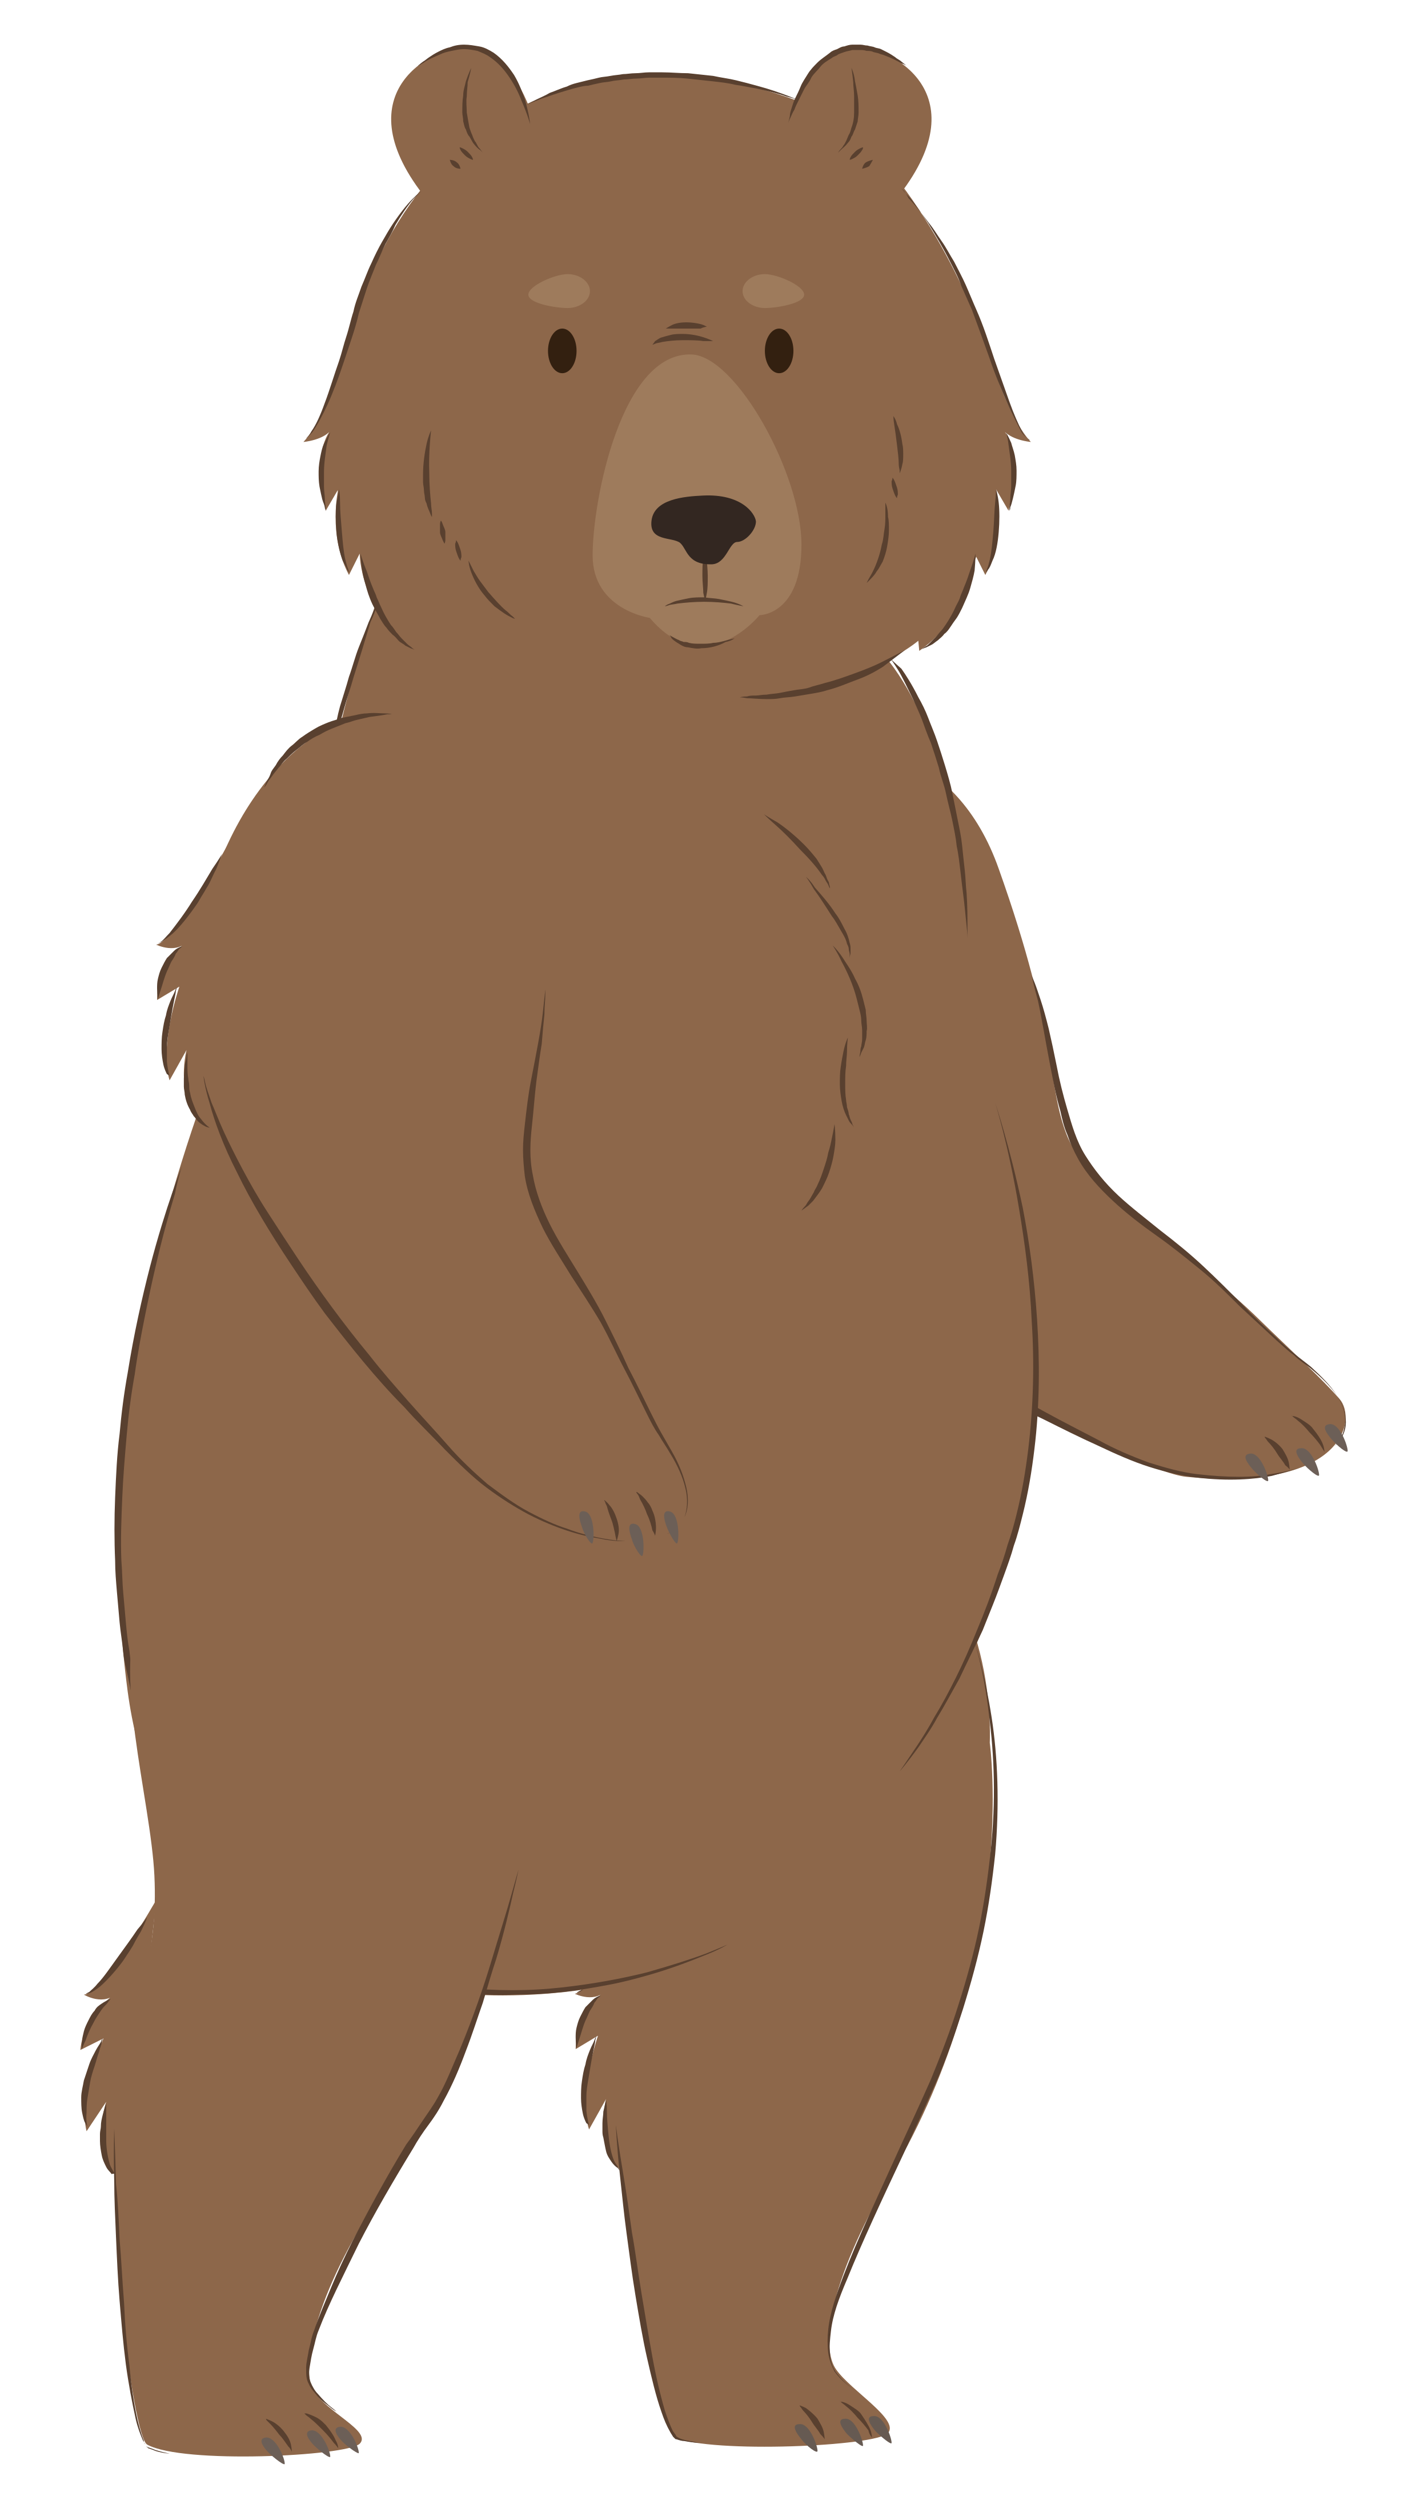 <svg xmlns="http://www.w3.org/2000/svg" xmlns:xlink="http://www.w3.org/1999/xlink" width="160" height="280" version="1.1" viewBox="0 0 160 280" xml:space="preserve"><g><title>bear-b</title><desc>Created with Sketch.</desc><g id="bear-b" fill="none" fill-rule="evenodd" stroke="none" stroke-width="1"><g id="Bear-Standing" fill-rule="nonzero" transform="translate(80, 140.5) scale(-1, 1) translate(-80, -140.5) translate(9, 5)"><g id="Group" transform="translate(0, 78)"><g id="Shape" fill="#8D674A"><path d="M39.1,14.3 C32.4,33.1 33.7,38.7 31.4,44.3 C29.1,49.9 16.4,58.4 10,64.7 C6,68.6 2.9,71.4 0.9,73.7 C-1.1,76 0.5,84.1 18.1,82.4 C23.7,81.9 62,63.5 71.6,44.3 C85,1.8 48.4,-12.1 39.1,14.3 Z"/><path d="M74.2,22.8 C74.2,22.8 76,35.8 78,36.9 C78,36.9 75.3,37.2 74.7,35.1 C74.7,35.1 77.2,38.8 75.8,42.8 L74,40.5 C74,40.5 73.9,47.5 71.4,50.7 L70.8,46.8 C70.8,46.8 70.1,53.5 64.9,54.2"/></g><path id="Shape" fill="#59402F" d="M77.9,36.7 C77.9,36.7 77.7,36.6 77.5,36.3 C77.3,36 77,35.6 76.7,35.1 C76.1,34 75.6,32.5 75.3,30.9 C75.2,30.5 75.1,30.1 75.1,29.7 C75,29.3 75,28.9 74.9,28.6 C74.8,27.9 74.7,27.2 74.7,26.6 C74.7,26 74.7,25.5 74.7,25.2 C74.7,24.9 74.7,24.7 74.7,24.7 C74.7,24.7 74.9,25.5 75.1,26.6 C75.3,27.8 75.6,29.3 76,30.8 C76.3,32.3 76.8,33.8 77.1,35 C77.3,35.5 77.5,36 77.7,36.3 C77.8,36.6 77.9,36.7 77.9,36.7 Z"/><path id="Shape" fill="#59402F" d="M75.7,42.5 C75.7,42.5 75.7,42.1 75.8,41.5 C75.8,40.9 75.9,40.1 75.8,39.3 C75.8,38.9 75.7,38.5 75.7,38.1 C75.6,37.7 75.6,37.4 75.5,37.1 C75.4,36.8 75.4,36.6 75.3,36.4 C75.2,36.2 75.2,36.1 75.2,36.1 C75.2,36.1 75.3,36.2 75.4,36.3 C75.5,36.4 75.7,36.6 75.9,36.9 C76.1,37.2 76.2,37.5 76.3,37.9 C76.4,38.3 76.5,38.7 76.5,39.2 C76.5,39.6 76.5,40.1 76.4,40.5 C76.3,40.9 76.2,41.3 76.1,41.6 C75.9,42.2 75.7,42.5 75.7,42.5 Z"/><path id="Shape" fill="#59402F" d="M71.5,50.1 C71.5,50.1 71.9,49.6 72.3,48.7 C72.5,48.3 72.7,47.8 72.8,47.2 C73,46.6 73.1,46 73.2,45.4 C73.3,44.8 73.4,44.2 73.5,43.6 C73.6,43 73.7,42.5 73.7,42 C73.8,41.5 73.8,41.1 73.9,40.8 C73.9,40.5 74,40.4 74,40.4 C74,40.4 74,40.6 74.1,40.8 C74.1,41.1 74.2,41.5 74.2,42 C74.2,42.5 74.2,43.1 74.2,43.7 C74.2,44.3 74.1,45 73.9,45.6 C73.8,46.2 73.6,46.9 73.4,47.4 C73.2,48 72.9,48.5 72.6,48.9 C72.3,49.3 72,49.6 71.8,49.8 C71.6,50.1 71.5,50.1 71.5,50.1 Z"/><path id="Shape" fill="#59402F" d="M65.2,54 C65.2,54 65.8,53.9 66.5,53.4 C66.9,53.2 67.2,52.8 67.6,52.4 C68,52 68.3,51.5 68.6,51.1 C68.8,50.9 68.9,50.6 69,50.4 C69.1,50.2 69.3,49.9 69.4,49.7 C69.7,49.2 69.8,48.7 70,48.3 C70.2,47.9 70.3,47.6 70.4,47.3 C70.5,47.1 70.6,46.9 70.6,46.9 C70.6,46.9 70.6,47 70.5,47.3 C70.5,47.6 70.4,47.9 70.3,48.4 C70.2,48.8 70.1,49.3 69.8,49.9 C69.7,50.2 69.6,50.4 69.5,50.7 C69.4,51 69.2,51.2 69.1,51.5 C68.8,52 68.4,52.5 68,52.9 C67.8,53.1 67.6,53.3 67.4,53.4 C67.2,53.5 67,53.7 66.7,53.8 C66.3,54 65.9,54.1 65.6,54.1 C65.4,54 65.2,54 65.2,54 Z"/><path id="Shape" fill="#59402F" d="M6.5,81.6 C6.5,81.6 6.5,81.3 6.6,80.8 C6.7,80.3 7,79.8 7.3,79.3 C7.7,78.8 8.2,78.4 8.6,78.2 C9,78 9.3,77.9 9.3,77.9 C9.3,77.9 9.3,78 9.2,78.1 C9.1,78.2 9,78.4 8.9,78.5 C8.6,78.8 8.2,79.3 7.9,79.8 C7.6,80.3 7.2,80.7 7,81.1 C6.6,81.4 6.5,81.6 6.5,81.6 Z"/><path id="Shape" fill="#59402F" d="M2.6,79.6 C2.6,79.6 2.6,79.2 2.8,78.7 C3,78.2 3.4,77.6 3.9,77 C4.1,76.7 4.4,76.5 4.7,76.3 C5,76.1 5.3,75.9 5.5,75.8 C5.7,75.7 6,75.6 6.1,75.6 C6.3,75.6 6.3,75.5 6.3,75.5 C6.3,75.5 6.2,75.6 6.1,75.7 C6,75.8 5.8,75.9 5.6,76.1 C5.2,76.4 4.7,76.9 4.3,77.4 C3.8,77.9 3.4,78.4 3.1,78.8 C2.8,79.3 2.6,79.6 2.6,79.6 Z"/><g id="Shape" fill="#59402F"><path d="M5.5,55.4 C5.5,55.4 6.6,55.8 8.6,56.1 C9.6,56.3 10.8,56.4 12.2,56.4 C13.6,56.4 15.2,56.3 16.9,56.1 C18.6,55.9 20.4,55.4 22.3,54.8 C24.2,54.1 26.1,53.3 27.9,52.3 C29.8,51.3 31.8,50.3 33.8,49.2 C35.8,48.1 37.8,47 39.8,45.9 C43.7,43.6 47.6,41 51.1,38.6 C52.8,37.3 54.5,36.1 56,34.9 C57.6,33.7 59,32.5 60.3,31.4 C61.6,30.3 62.7,29.2 63.7,28.2 C64.7,27.2 65.5,26.3 66.1,25.5 C66.7,24.7 67.2,24.1 67.5,23.7 C67.8,23.3 67.9,23 67.9,23 C67.9,23 67.4,24.1 66.2,25.7 C65,27.3 63.1,29.5 60.6,31.9 C58.1,34.3 54.9,36.8 51.5,39.4 C49.8,40.7 47.9,42 46,43.2 C44.1,44.4 42.1,45.6 40.1,46.8 C38.1,47.9 36.1,49 34,50 C32,51 30,52 28,52.9 C26.1,53.8 24.1,54.7 22.2,55.3 C20.3,55.9 18.5,56.3 16.8,56.5 C13.4,56.9 10.5,56.7 8.5,56.3 C6.6,55.8 5.5,55.4 5.5,55.4 Z" transform="translate(0, 26)"/><path d="M1.5,53 C1.5,53 1.3,52.8 1,52.4 C0.7,52 0.4,51.4 0.3,50.4 C0.2,49.5 0.5,48.4 1.2,47.3 C1.9,46.2 2.9,45.2 4.1,44.1 C4.7,43.6 5.4,43.1 6,42.6 C6.6,42.1 7.3,41.5 7.9,40.9 C9.2,39.7 10.6,38.4 11.9,37 C13.3,35.6 14.7,34.2 16.2,32.8 C17.7,31.4 19.3,30.1 21,28.8 C22.6,27.5 24.3,26.2 25.7,24.9 C27.2,23.5 28.4,22 29.4,20.4 C30.4,18.8 30.9,17 31.4,15.3 C31.9,13.6 32.3,12 32.6,10.4 C32.9,8.9 33.2,7.5 33.5,6.2 C33.8,5 34.1,3.9 34.4,3 C34.7,2.1 34.9,1.5 35.1,1 C35.3,0.5 35.4,0.3 35.4,0.3 C35.4,0.3 35.2,1.3 34.7,3.1 C34.3,4.9 33.9,7.4 33.3,10.5 C33,12 32.7,13.7 32.2,15.4 C32,16.3 31.8,17.2 31.4,18.1 C31.1,19 30.7,19.9 30.2,20.8 C29.2,22.6 27.8,24.1 26.3,25.5 C24.8,26.9 23.1,28.2 21.4,29.4 C19.7,30.6 18.1,31.9 16.5,33.2 C14.9,34.5 13.5,35.9 12.1,37.3 C10.7,38.6 9.3,39.9 8,41.1 C7.3,41.7 6.7,42.3 6,42.8 C5.4,43.4 4.7,43.8 4.1,44.3 C2.9,45.3 1.9,46.3 1.2,47.3 C0.5,48.3 0.2,49.4 0.2,50.3 C0.2,51.2 0.6,51.9 0.8,52.3 C1.3,52.8 1.5,53 1.5,53 Z" transform="translate(0, 26)"/></g><path id="Shape" fill="#6C5F57" d="M8.9,82.8 C8.9,82.2 9.8,79.7 10.9,79.8 C12,79.9 11.2,80.9 10.7,81.5 C10.2,82.1 8.9,83.2 8.9,82.8 Z"/><path id="Shape" fill="#6C5F57" d="M3.2,82.2 C3.2,81.6 4.1,79.1 5.2,79.2 C6.3,79.2 5.5,80.3 5,80.9 C4.5,81.5 3.2,82.6 3.2,82.2 Z"/><path id="Shape" fill="#6C5F57" d="M0,79.5 C0,78.9 0.9,76.4 2,76.5 C3.1,76.6 2.3,77.6 1.8,78.2 C1.2,78.9 0,79.9 0,79.5 Z"/></g><g id="Group" transform="translate(39, 160)"><path id="Shape" fill="#8D674A" d="M1.1,30.2 C1.1,30.2 -2.2,54.2 12.2,78.7 C19.4,91 20,98.1 18.3,100.4 C16.6,102.8 11.2,106 12.5,107.5 C13.8,109 32.2,109.8 36.4,108 C38.1,107.2 43.6,80.6 42.6,68.7 C41.5,56.9 39.8,52.9 40.9,44.3 C42,35.7 47.7,21.3 44.8,14.5 C41.9,7.7 33.1,-3.5 17.7,2 C2.3,7.5 0.9,24.3 1.1,30.2 Z"/><path id="Shape" fill="#59402F" d="M19.6,108.2 C19.6,108.2 19.6,107.9 19.7,107.4 C19.8,106.9 20.1,106.4 20.4,105.9 C20.8,105.4 21.3,105 21.7,104.7 C22.1,104.5 22.4,104.4 22.4,104.4 C22.4,104.4 22.4,104.5 22.3,104.6 C22.2,104.7 22.1,104.9 22,105 C21.7,105.3 21.3,105.8 21,106.3 C20.7,106.8 20.3,107.2 20.1,107.6 C19.7,108 19.6,108.2 19.6,108.2 Z"/><path id="Shape" fill="#59402F" d="M14.3,108 C14.3,108 14.3,107.6 14.5,107.1 C14.7,106.6 15.1,106 15.5,105.4 C15.7,105.1 16,104.9 16.3,104.7 C16.6,104.5 16.9,104.3 17.1,104.2 C17.3,104.1 17.6,104 17.7,104 C17.9,104 17.9,103.9 17.9,103.9 C17.9,103.9 17.8,104 17.7,104.1 C17.6,104.2 17.4,104.3 17.2,104.5 C16.8,104.8 16.3,105.3 15.9,105.8 C15.4,106.3 15,106.8 14.7,107.2 C14.6,107.7 14.3,108 14.3,108 Z"/><path id="Shape" fill="#665A52" d="M20.4,109.5 C20.4,108.9 21.3,106.4 22.4,106.5 C23.5,106.5 22.7,107.6 22.2,108.2 C21.7,108.9 20.4,109.9 20.4,109.5 Z"/><path id="Shape" fill="#665A52" d="M15.3,108.9 C15.3,108.3 16.2,105.8 17.3,105.9 C18.4,105.9 17.6,107 17.1,107.6 C16.5,108.2 15.3,109.2 15.3,108.9 Z"/><path id="Shape" fill="#665A52" d="M12.1,108.6 C12.1,108 13,105.5 14.1,105.6 C15.2,105.6 14.4,106.7 13.9,107.3 C13.3,107.9 12.1,108.9 12.1,108.6 Z"/><g id="Shape"><path fill="#8D674A" d="M0.4,0.1 C0.4,0.1 5.4,11 7.6,11.3 C7.6,11.3 5.2,12.5 3.9,10.7 C3.9,10.7 7.5,13.3 7.5,17.5 L5,16 C5,16 7.3,22.6 6,26.5 L4.1,23.1 C4.1,23.1 5.8,29.6 1.1,32" transform="translate(40, 47)"/><path fill="#59402F" d="M7.4,11.2 C7.4,11.2 7.2,11.2 6.9,11 C6.6,10.8 6.3,10.6 5.9,10.2 C5.1,9.5 4.3,8.3 3.5,7.1 C3.1,6.5 2.8,5.9 2.5,5.3 C2.2,4.7 2,4.1 1.7,3.6 C1.3,2.6 1.1,1.9 1.1,1.9 C1.1,1.9 1.5,2.5 2,3.4 C2.6,4.3 3.2,5.5 4,6.7 C4.7,7.9 5.4,9.1 6.1,9.9 C6.4,10.3 6.7,10.7 6.9,10.9 C7.3,11.1 7.4,11.2 7.4,11.2 Z" transform="translate(40, 47)"/><path fill="#59402F" d="M7.4,17.4 C7.4,17.4 7.3,17 7.1,16.4 C6.9,15.8 6.7,15 6.4,14.3 C6.2,13.9 6.1,13.6 5.9,13.2 C5.7,12.9 5.5,12.6 5.4,12.3 C5.2,12.1 5.1,11.8 4.9,11.7 C4.8,11.6 4.7,11.5 4.7,11.5 C4.7,11.5 4.8,11.5 5,11.6 C5.2,11.7 5.4,11.8 5.6,12 C5.8,12.2 6.1,12.5 6.4,12.8 C6.6,13.1 6.8,13.5 7,13.9 C7.2,14.3 7.3,14.7 7.4,15.1 C7.5,15.5 7.5,15.9 7.5,16.2 C7.5,17 7.4,17.4 7.4,17.4 Z" transform="translate(40, 47)"/><path fill="#59402F" d="M6,26 C6,26 6.2,25.4 6.3,24.4 C6.3,23.9 6.3,23.4 6.3,22.8 C6.3,22.2 6.2,21.6 6.1,21 C6,20.4 5.9,19.8 5.8,19.2 C5.7,18.6 5.6,18.1 5.5,17.6 C5.4,17.1 5.3,16.7 5.3,16.5 C5.2,16.2 5.2,16.1 5.2,16.1 C5.2,16.1 5.3,16.2 5.4,16.5 C5.5,16.8 5.7,17.1 5.9,17.6 C6.1,18.1 6.3,18.6 6.4,19.2 C6.6,19.8 6.7,20.4 6.8,21.1 C6.9,21.7 6.9,22.4 6.9,23 C6.9,23.6 6.8,24.2 6.7,24.7 C6.6,25.2 6.4,25.6 6.3,25.8 C6.1,25.9 6,26 6,26 Z" transform="translate(40, 47)"/><path fill="#59402F" d="M2.5,31.1 C2.5,31.1 2.6,31 2.7,30.8 C2.8,30.6 3,30.4 3.2,30 C3.5,29.3 3.7,28.3 3.8,27.3 C3.9,26.3 4,25.3 4,24.5 C4,23.7 4.1,23.2 4.1,23.2 C4.1,23.2 4.2,23.7 4.4,24.5 C4.4,24.9 4.5,25.3 4.5,25.8 C4.5,26 4.5,26.3 4.5,26.6 C4.5,26.9 4.5,27.1 4.4,27.4 C4.3,27.9 4.2,28.5 4.1,28.9 C4,29.4 3.7,29.8 3.5,30.1 C3.3,30.4 3,30.7 2.8,30.8 C2.6,31.1 2.5,31.1 2.5,31.1 Z" transform="translate(40, 47)"/></g><path id="Shape" fill="#59402F" d="M43,73 C43,73 42.9,75.4 42.5,79 C42.3,80.8 42.1,82.9 41.8,85.1 C41.5,87.3 41.2,89.7 40.8,92.1 C40.4,94.5 40,96.9 39.5,99.1 C39,101.3 38.5,103.4 37.9,105.1 C37.6,106 37.3,106.7 36.9,107.4 C36.8,107.6 36.7,107.7 36.6,107.9 L36.4,108.1 C36.3,108.2 36.3,108.2 36.2,108.2 C35.9,108.3 35.6,108.4 35.3,108.4 C34.3,108.6 33.6,108.6 33.6,108.6 C33.6,108.6 34.2,108.5 35.2,108.3 C35.5,108.2 35.7,108.2 36,108 C36.1,108 36.1,107.9 36.2,107.9 L36.3,107.7 C36.4,107.6 36.5,107.4 36.6,107.3 C36.9,106.7 37.2,105.9 37.5,105 C38,103.3 38.5,101.2 38.9,99 C39.3,96.8 39.7,94.4 40.1,92 C40.5,89.6 40.8,87.2 41.2,85 C41.5,82.8 41.8,80.7 42.1,78.9 C42.7,75.4 43,73 43,73 Z"/><path id="Shape" fill="#59402F" d="M5.2,12.6 C5.2,12.6 4.5,13.9 3.6,16.4 C2.7,18.9 1.7,22.5 1.2,27 C0.6,31.5 0.4,36.7 1,42.3 C1.3,45.1 1.7,48 2.3,50.9 C2.9,53.8 3.7,56.7 4.6,59.5 C5.5,62.4 6.6,65.2 7.7,67.9 C8.9,70.6 10.1,73.2 11.3,75.8 C13.6,80.9 15.9,85.7 17.5,89.9 C18.3,92 19,94 19.2,95.9 C19.3,96.8 19.3,97.7 19.2,98.5 C19.1,99.3 18.8,100 18.5,100.6 C17.7,101.7 16.8,102.3 16.2,102.7 C15.6,103.1 15.3,103.3 15.3,103.3 C15.3,103.3 15.6,103.1 16.2,102.7 C16.8,102.3 17.6,101.7 18.4,100.6 C18.7,100.1 19,99.4 19,98.6 C19.1,97.8 19,97 18.9,96.1 C18.7,94.3 18,92.4 17.1,90.3 C15.4,86.1 13.2,81.4 10.8,76.3 C9.6,73.7 8.4,71.1 7.2,68.4 C6,65.7 5,62.8 4.1,60 C3.2,57.1 2.4,54.2 1.8,51.3 C1.2,48.4 0.8,45.5 0.5,42.7 C7.46624984e-15,37.1 0.2,31.8 0.9,27.3 C1.6,22.8 2.6,19.2 3.5,16.7 C4.5,13.9 5.2,12.6 5.2,12.6 Z"/></g><path id="Shape" fill="#8D674A" d="M107.2,57.9 C107.2,57.9 113.9,74.9 115.1,89.5 C115.1,89.5 143.3,134.7 136.7,184.4 C132.4,216.5 102,222.3 78.7,216.5 C56.8,211 19.7,169.6 41.6,111.2 C41.6,111.2 41.1,77.3 54.1,66.2"/><g id="Group" transform="translate(53, 85)"><path id="Shape" fill="#8D674A" d="M13,0.7 C13,0.7 5.8,6 4.9,9.4 L7.8,8.2 C7.8,8.2 2.5,13.2 2.6,17.6 L4.6,15.9 C4.6,15.9 -0.7,22.2 1.8,28.3 L3,26.1 C3,26.1 4.6,34 2.4,36.2 L4.5,35.7 C4.5,35.7 5,44 8.2,44.7"/><path id="Shape" fill="#59402F" d="M12.4,1.2 C12.4,1.2 11.9,1.7 11.1,2.4 C10.3,3.1 9.3,4.1 8.4,5.1 C7.4,6.1 6.5,7.1 5.9,8 C5.7,8.2 5.6,8.4 5.5,8.6 C5.4,8.8 5.3,8.9 5.2,9.1 C5.1,9.4 5,9.5 5,9.5 C5,9.5 5,9.3 5.1,9 C5.1,8.8 5.2,8.7 5.3,8.5 C5.4,8.3 5.4,8.1 5.6,7.8 C5.7,7.6 5.8,7.3 6,7 C6.2,6.7 6.3,6.5 6.5,6.2 C6.9,5.7 7.4,5.1 7.9,4.6 C8.9,3.6 10,2.7 10.9,2.1 C11.8,1.6 12.4,1.2 12.4,1.2 Z"/><path id="Shape" fill="#59402F" d="M7.7,8.2 C7.7,8.2 7.3,8.7 6.8,9.6 C6.2,10.4 5.5,11.5 4.8,12.6 C4.4,13.1 4.1,13.7 3.8,14.2 C3.5,14.7 3.2,15.2 3.1,15.7 C3,15.9 2.9,16.1 2.9,16.3 C2.9,16.5 2.8,16.7 2.8,16.8 C2.8,17.1 2.8,17.3 2.8,17.3 C2.8,17.3 2.8,17.1 2.7,16.8 C2.7,16.7 2.7,16.5 2.7,16.3 C2.7,16.1 2.7,15.9 2.8,15.6 C2.9,15.1 3.1,14.5 3.4,14 C3.7,13.4 4,12.8 4.4,12.3 C5.1,11.2 6,10.2 6.7,9.4 C7.2,8.6 7.7,8.2 7.7,8.2 Z"/><path id="Shape" fill="#59402F" d="M4.7,15.9 C4.7,15.9 4.2,16.6 3.7,17.7 C3.1,18.8 2.4,20.3 2,21.9 C1.9,22.3 1.8,22.7 1.7,23.1 C1.6,23.5 1.5,23.9 1.5,24.3 C1.5,24.7 1.4,25 1.4,25.4 C1.4,25.7 1.4,26.1 1.4,26.4 C1.4,26.7 1.5,27 1.5,27.2 C1.6,27.4 1.6,27.7 1.6,27.8 C1.7,28.2 1.7,28.4 1.7,28.4 C1.7,28.4 1.6,28.2 1.5,27.9 C1.4,27.7 1.3,27.5 1.2,27.3 C1.1,27 1.1,26.8 1,26.5 C0.9,26.2 0.9,25.8 0.9,25.5 C0.8,25.1 0.9,24.7 0.9,24.3 C0.9,23.9 1,23.5 1,23.1 C1.1,22.7 1.2,22.3 1.3,21.9 C1.5,21.1 1.8,20.3 2.2,19.6 C2.5,18.9 2.9,18.3 3.3,17.7 C4.1,16.4 4.7,15.9 4.7,15.9 Z"/><path id="Shape" fill="#59402F" d="M3,26.2 C3,26.2 3.3,26.8 3.5,27.8 C3.6,28.3 3.7,28.8 3.8,29.5 C3.9,30.1 3.9,30.8 3.9,31.4 C3.9,32.1 3.8,32.7 3.7,33.3 C3.6,33.9 3.4,34.5 3.2,34.9 C3.1,35.1 3,35.3 2.9,35.5 C2.8,35.7 2.7,35.8 2.6,35.9 C2.4,36.1 2.3,36.3 2.3,36.3 C2.3,36.3 2.4,36.1 2.5,35.9 C2.5,35.8 2.6,35.6 2.7,35.4 C2.8,35.2 2.8,35 2.9,34.8 C2.9,34.6 3,34.3 3.1,34 C3.1,33.7 3.2,33.4 3.2,33.2 C3.3,32.6 3.3,32 3.3,31.3 C3.3,30.7 3.3,30 3.2,29.4 C3.2,28.8 3.1,28.2 3.1,27.8 C3.1,26.9 3,26.2 3,26.2 Z"/><path id="Shape" fill="#59402F" d="M4.5,35.9 C4.5,35.9 4.6,36.6 4.8,37.5 C4.9,38 5,38.5 5.2,39.1 C5.3,39.7 5.5,40.3 5.7,40.9 C5.9,41.5 6.1,42.1 6.4,42.7 C6.5,43 6.7,43.2 6.8,43.5 C6.9,43.7 7.1,44 7.2,44.2 C7.3,44.4 7.5,44.6 7.6,44.8 C7.7,45 7.8,45.1 7.9,45.2 C8.1,45.4 8.2,45.6 8.2,45.6 C8.2,45.6 8.1,45.5 7.8,45.3 C7.7,45.2 7.5,45.1 7.4,45 C7.3,44.9 7.1,44.7 6.9,44.5 C6.6,44.1 6.2,43.6 5.9,43.1 C5.6,42.5 5.3,41.9 5.1,41.3 C4.9,40.7 4.7,40 4.6,39.4 C4.5,38.8 4.4,38.2 4.4,37.7 C4.4,36.5 4.5,35.9 4.5,35.9 Z"/></g><path id="Shape" fill="#59402F" d="M130.6,125.6 C130.6,125.6 132.4,130 134.2,136.9 C135.1,140.4 136,144.4 136.7,148.8 C137.1,151 137.4,153.3 137.6,155.6 C137.9,157.9 138,160.3 138.1,162.7 C138.2,165.1 138.2,167.5 138.1,169.8 C138.1,171 138,172.1 137.9,173.3 C137.8,174.4 137.7,175.6 137.6,176.7 C137.5,177.8 137.3,178.9 137.2,180 C137.1,181.1 136.8,182.1 136.6,183.1 C136.4,184.1 136.2,185.1 135.9,186 C135.7,186.9 135.4,187.8 135.2,188.7 C134.9,189.6 134.7,190.4 134.4,191.1 C134.1,191.9 133.9,192.6 133.6,193.3 C133.1,194.7 132.5,195.8 132.1,196.8 C131.2,198.7 130.6,199.7 130.6,199.7 C130.6,199.7 131.1,198.6 132,196.7 C132.4,195.7 132.9,194.6 133.3,193.2 C133.8,191.8 134.3,190.3 134.7,188.6 C135,187.7 135.2,186.8 135.4,185.9 C135.6,185 135.8,184 136,183 C136.2,182 136.4,181 136.5,179.9 C136.7,178.8 136.8,177.8 136.9,176.7 C137,175.6 137.1,174.5 137.2,173.3 C137.3,172.2 137.3,171 137.4,169.8 C137.5,167.5 137.4,165.1 137.3,162.7 C137.2,160.3 137,158 136.8,155.7 C136.6,153.4 136.3,151.1 135.9,148.9 C135.6,146.7 135.2,144.6 134.8,142.6 C134.4,140.6 134,138.7 133.6,137 C132.8,133.5 132,130.7 131.4,128.7 C131,126.7 130.6,125.6 130.6,125.6 Z"/><path id="Shape" fill="#59402F" d="M39.5,118.5 C39.5,118.5 38,123.2 36.8,130.5 C36.2,134.1 35.6,138.4 35.4,143 C35.1,147.6 35.2,152.5 35.8,157.4 C36.1,159.8 36.5,162.2 37.1,164.6 C37.4,165.8 37.7,166.9 38.1,168 C38.4,169.1 38.8,170.3 39.2,171.3 C39.9,173.5 40.7,175.6 41.5,177.5 C42.3,179.5 43.1,181.3 43.9,182.9 C44.7,184.5 45.5,186 46.3,187.3 C47,188.6 47.7,189.7 48.3,190.6 C49.5,192.4 50.2,193.4 50.2,193.4 C50.2,193.4 49.4,192.5 48.1,190.7 C47.5,189.8 46.7,188.7 46,187.4 C45.2,186.1 44.4,184.6 43.5,183 C42.7,181.3 41.8,179.5 40.9,177.6 C40.5,176.6 40.1,175.6 39.7,174.6 C39.3,173.6 38.9,172.5 38.5,171.4 C38.1,170.3 37.7,169.2 37.4,168.1 C37,167 36.7,165.8 36.4,164.6 C35.8,162.2 35.4,159.8 35.1,157.3 C34.5,152.4 34.5,147.4 34.8,142.8 C35.1,138.2 35.7,133.9 36.4,130.3 C37.9,123.2 39.5,118.5 39.5,118.5 Z"/><path id="Shape" fill="#59402F" d="M69.5,212.8 C69.5,212.8 70.4,213.2 71.9,213.8 C73.5,214.4 75.7,215.1 78.5,215.9 C81.3,216.6 84.5,217.2 88.1,217.6 C89.9,217.8 91.7,217.9 93.6,217.9 C95.5,217.9 97.4,217.8 99.2,217.6 C100.1,217.5 101.1,217.4 102,217.3 C102.9,217.1 103.9,217 104.8,216.8 C106.6,216.4 108.4,215.9 110.1,215.3 C111.8,214.7 113.4,214.1 114.8,213.4 C115.5,213 116.3,212.7 116.9,212.3 C117.6,211.9 118.2,211.6 118.8,211.2 C119.4,210.9 120,210.4 120.5,210.1 C121,209.7 121.6,209.4 122,209.1 C122.9,208.4 123.8,207.8 124.4,207.3 C125.7,206.2 126.4,205.6 126.4,205.6 C126.4,205.6 125.7,206.2 124.4,207.4 C123.8,208 123,208.6 122.1,209.3 C121.2,210 120.1,210.8 118.9,211.5 C118.3,211.9 117.6,212.3 117,212.6 C116.3,213 115.6,213.3 114.9,213.7 C113.4,214.4 111.8,215.1 110.1,215.7 C108.4,216.3 106.6,216.8 104.8,217.2 C103.9,217.4 102.9,217.6 102,217.8 C101.1,217.9 100.1,218.1 99.1,218.2 C97.2,218.4 95.3,218.5 93.4,218.4 C91.5,218.4 89.7,218.3 87.9,218.1 C86.1,217.9 84.4,217.6 82.8,217.3 C81.2,217 79.7,216.6 78.3,216.2 C75.5,215.4 73.3,214.5 71.8,213.9 C70.3,213.3 69.5,212.8 69.5,212.8 Z"/><g id="Group" transform="translate(92, 162)"><path id="Shape" fill="#8D674A" d="M0.9,32.1 C0.9,32.1 -1,54.2 15.4,77.5 C23.6,89.1 25.4,98.2 23.9,100.7 C22.4,103.2 17.3,105.3 18.7,106.7 C20.2,108.1 38.5,109 42.5,106.8 C44.2,105.9 47.5,78.9 45.4,67.2 C43.4,55.5 41.3,51.7 41.7,43.1 C42.1,34.5 46.6,19.6 43.1,13.1 C39.7,6.6 29.9,-3.9 15,2.9 C0.1,9.7 0.3,26.3 0.9,32.1 Z"/><path id="Shape" fill="#59402F" d="M26.3,107.6 C26.3,107.6 26.3,107.3 26.4,106.8 C26.5,106.3 26.8,105.8 27.2,105.3 C27.6,104.8 28.1,104.4 28.5,104.2 C28.9,104 29.2,103.9 29.2,103.9 C29.2,103.9 29.2,104 29.1,104.1 C29,104.2 28.9,104.3 28.7,104.5 C28.4,104.8 28,105.3 27.7,105.7 C27.3,106.1 27,106.6 26.7,107 C26.4,107.3 26.3,107.6 26.3,107.6 Z"/><path id="Shape" fill="#59402F" d="M21.1,107.2 C21.1,107.2 21.1,106.8 21.4,106.3 C21.6,105.8 22,105.2 22.5,104.6 C22.8,104.3 23,104.1 23.3,103.9 C23.6,103.7 23.9,103.6 24.1,103.5 C24.4,103.4 24.6,103.3 24.7,103.3 C24.9,103.3 24.9,103.3 24.9,103.3 C24.9,103.3 24.8,103.4 24.7,103.5 C24.6,103.6 24.4,103.7 24.2,103.9 C23.8,104.2 23.3,104.7 22.8,105.2 C22.3,105.7 21.9,106.2 21.6,106.6 C21.3,106.9 21.1,107.2 21.1,107.2 Z"/><path id="Shape" fill="#6C5F57" d="M27.1,108.9 C27.1,108.3 28.1,105.9 29.2,106 C30.2,106.1 29.5,107.1 28.9,107.7 C28.3,108.3 27,109.3 27.1,108.9 Z"/><path id="Shape" fill="#6C5F57" d="M22,108.1 C22,107.5 23,105.1 24.1,105.2 C25.1,105.3 24.4,106.3 23.8,106.9 C23.2,107.5 21.9,108.5 22,108.1 Z"/><path id="Shape" fill="#6C5F57" d="M18.8,107.7 C18.8,107.1 19.8,104.7 20.9,104.8 C21.9,104.9 21.2,105.9 20.6,106.5 C20,107.1 18.7,108 18.8,107.7 Z"/><g id="Shape"><path fill="#8D674A" d="M0.5,0.8 C0.5,0.8 6.4,11.2 8.6,11.4 C8.6,11.4 6.3,12.8 4.8,11.1 C4.8,11.1 8.6,13.4 9,17.6 L6.4,16.3 C6.4,16.3 9.3,22.7 8.3,26.7 L6.1,23.4 C6.1,23.4 8.3,29.8 3.9,32.6" transform="translate(41, 45)"/><path fill="#59402F" d="M8.4,11.3 C8.4,11.3 8.2,11.3 7.9,11.2 C7.6,11.1 7.2,10.8 6.8,10.5 C6,9.8 5,8.7 4.2,7.6 C3.8,7 3.4,6.4 3.1,5.9 C2.8,5.3 2.5,4.8 2.2,4.3 C1.7,3.3 1.5,2.7 1.5,2.7 C1.5,2.7 1.9,3.3 2.6,4.1 C3.2,5 4,6.1 4.8,7.2 C5.6,8.3 6.4,9.5 7.1,10.2 C7.4,10.6 7.8,10.9 8,11.1 C8.2,11.2 8.4,11.3 8.4,11.3 Z" transform="translate(41, 45)"/><path fill="#59402F" d="M8.8,17.5 C8.8,17.5 8.7,17.1 8.4,16.5 C8.2,15.9 7.9,15.2 7.5,14.5 C7.3,14.1 7.1,13.8 6.9,13.5 C6.7,13.2 6.5,12.9 6.3,12.7 C6.1,12.5 5.9,12.3 5.8,12.1 C5.7,12 5.6,11.9 5.6,11.9 C5.6,11.9 5.7,11.9 5.9,12 C6.1,12.1 6.3,12.2 6.6,12.4 C6.9,12.6 7.2,12.8 7.4,13.2 C7.7,13.5 7.9,13.9 8.1,14.3 C8.3,14.7 8.5,15.1 8.6,15.5 C8.7,15.9 8.8,16.3 8.8,16.6 C8.9,17.1 8.8,17.5 8.8,17.5 Z" transform="translate(41, 45)"/><path fill="#59402F" d="M8.2,26.2 C8.2,26.2 8.4,25.6 8.3,24.6 C8.3,24.1 8.3,23.6 8.2,23 C8.1,22.4 8,21.8 7.9,21.2 C7.8,20.6 7.6,20 7.4,19.4 C7.2,18.8 7.1,18.3 6.9,17.8 C6.8,17.3 6.6,17 6.6,16.7 C6.5,16.4 6.5,16.3 6.5,16.3 C6.5,16.3 6.6,16.4 6.7,16.7 C6.8,16.9 7.1,17.3 7.3,17.7 C7.5,18.1 7.8,18.6 8,19.2 C8.2,19.8 8.4,20.4 8.6,21 C8.7,21.6 8.9,22.3 8.9,22.9 C8.9,23.5 8.9,24.1 8.8,24.6 C8.7,25.1 8.6,25.5 8.5,25.7 C8.3,26 8.2,26.2 8.2,26.2 Z" transform="translate(41, 45)"/><path fill="#59402F" d="M5.1,31.5 C5.1,31.5 5.2,31.4 5.3,31.2 C5.4,31 5.6,30.7 5.7,30.4 C5.9,29.7 6.1,28.7 6.1,27.7 C6.1,26.7 6.1,25.7 6.1,24.9 C6.1,24.1 6.1,23.6 6.1,23.6 C6.1,23.6 6.3,24.1 6.5,24.9 C6.6,25.3 6.7,25.7 6.7,26.2 C6.7,26.4 6.8,26.7 6.8,27 C6.8,27.3 6.8,27.5 6.8,27.8 C6.8,28.3 6.7,28.9 6.6,29.4 C6.5,29.9 6.3,30.3 6.1,30.7 C5.9,31.1 5.6,31.3 5.5,31.5 C5.2,31.4 5.1,31.5 5.1,31.5 Z" transform="translate(41, 45)"/></g><path id="Shape" fill="#59402F" d="M46.2,71.4 C46.2,71.4 46.3,73.8 46.2,77.4 C46.2,79.2 46.1,81.3 46,83.6 C45.9,85.9 45.8,88.3 45.6,90.7 C45.4,93.1 45.2,95.5 44.9,97.8 C44.6,100 44.2,102.1 43.8,103.9 C43.6,104.8 43.3,105.6 43,106.3 C42.9,106.5 42.8,106.6 42.7,106.8 L42.6,107 C42.5,107.1 42.5,107.1 42.4,107.2 C42.1,107.3 41.8,107.4 41.6,107.5 C40.6,107.8 40,107.8 40,107.8 C40,107.8 40.6,107.7 41.6,107.4 C41.8,107.3 42.1,107.2 42.4,107.1 C42.5,107.1 42.5,107 42.6,107 L42.7,106.8 C42.8,106.7 42.9,106.5 42.9,106.3 C43.2,105.6 43.4,104.8 43.6,104 C44,102.2 44.3,100.2 44.5,97.9 C44.8,95.7 45,93.3 45.1,90.9 C45.3,88.5 45.4,86.1 45.6,83.8 C45.7,81.5 45.8,79.4 46,77.6 C46.1,73.8 46.2,71.4 46.2,71.4 Z"/><path id="Shape" fill="#59402F" d="M0.9,42.4 C0.9,42.4 1.2,43.4 1.7,45.2 C2.2,47 3,49.5 3.9,52.5 C4.8,55.5 6,59 7.5,62.6 C8.3,64.4 9,66.3 10,68 C10.5,68.9 11.1,69.7 11.7,70.6 C12.3,71.5 12.9,72.4 13.5,73.2 C15.7,76.8 17.7,80.5 19.5,84 C20.4,85.8 21.2,87.5 21.9,89.2 C22.6,90.9 23.3,92.5 23.8,94 C24.1,94.7 24.2,95.5 24.4,96.2 C24.5,96.9 24.7,97.6 24.7,98.2 C24.7,98.9 24.7,99.5 24.4,100 C24.2,100.5 23.8,100.9 23.5,101.3 C22.9,102 22.2,102.4 21.9,102.7 C21.5,103 21.3,103.1 21.3,103.1 C21.3,103.1 21.5,102.9 21.9,102.6 C22.3,102.3 22.8,101.8 23.4,101.1 C23.7,100.8 24,100.3 24.2,99.8 C24.4,99.3 24.4,98.7 24.3,98.1 C24.2,97.5 24.1,96.8 23.9,96.1 C23.7,95.4 23.6,94.7 23.3,94 C22.2,91.1 20.5,87.8 18.8,84.3 C17,80.8 14.9,77.2 12.7,73.6 C12.2,72.7 11.6,71.8 11,71 C10.4,70.2 9.8,69.3 9.3,68.3 C8.3,66.5 7.5,64.6 6.8,62.7 C6.1,60.9 5.5,59 4.9,57.3 C4.4,55.6 3.9,53.9 3.4,52.4 C2.5,49.4 1.9,46.8 1.5,45 C1.1,43.4 0.9,42.4 0.9,42.4 Z"/></g><path id="Shape" fill="#59402F" d="M108.5,62 C108.5,62 109,63.1 109.7,64.7 C110,65.5 110.4,66.5 110.8,67.5 C111.2,68.5 111.5,69.7 111.9,70.8 C112.2,71.9 112.6,73.1 112.9,74.1 C113.2,75.2 113.4,76.2 113.5,77.1 C113.7,78 113.7,78.7 113.8,79.2 C113.8,79.7 113.8,80 113.8,80 C113.8,80 113.8,79.7 113.7,79.2 C113.7,78.9 113.6,78.6 113.5,78.3 C113.4,78 113.3,77.6 113.2,77.1 C113,76.2 112.7,75.3 112.4,74.2 C112.1,73.1 111.7,72 111.4,70.9 C110.7,68.7 110,66.4 109.5,64.7 C108.8,63.2 108.5,62 108.5,62 Z"/><path id="Shape" fill="#59402F" d="M51.2,68.8 C51.2,68.8 50.9,69.2 50.4,70 C49.9,70.8 49.4,71.9 48.7,73.3 C48.4,74 48,74.8 47.7,75.6 C47.4,76.4 47.1,77.3 46.7,78.2 C46.4,79.1 46.1,80 45.8,81 C45.6,82 45.2,82.9 45,83.9 C44.8,84.9 44.5,85.9 44.3,86.9 C44.1,87.9 43.9,88.8 43.8,89.8 C43.6,90.7 43.5,91.7 43.4,92.5 C43.3,93.4 43.2,94.2 43.1,95 C42.9,96.5 42.8,97.8 42.7,98.7 C42.6,99.6 42.6,100.1 42.6,100.1 C42.6,100.1 42.6,99.6 42.6,98.7 C42.6,97.8 42.6,96.5 42.7,95 C42.8,94.2 42.8,93.4 42.9,92.5 C43,91.6 43.1,90.7 43.2,89.7 C43.3,88.7 43.5,87.8 43.7,86.8 C43.9,85.8 44.1,84.8 44.3,83.8 C44.5,82.8 44.8,81.8 45.1,80.8 C45.4,79.8 45.7,78.9 46,78 C46.3,77.1 46.7,76.2 47,75.4 C47.3,74.6 47.7,73.8 48.1,73.1 C48.8,71.7 49.5,70.6 50,69.9 C50.8,69.2 51.2,68.8 51.2,68.8 Z"/><g id="Group" transform="translate(35, 0)"><g><path id="Shape" fill="#8D674A" d="M76.7,32.7 C76.7,32.7 79.1,41.4 82,44.5 C82,44.5 79.6,44.3 78.8,43 C78.8,43 81.2,45.1 79.5,52.2 L78.1,49.8 C78.1,49.8 79.3,54.9 76.9,59.4 L75.7,57 C75.7,57 75.7,63.5 69.5,67.9 L69.2,64.8 C69.2,64.8 68.3,70.6 57.4,71.5"/><path id="Shape" fill="#8D674A" d="M5.8,32.7 C5.8,32.7 3.4,41.4 0.5,44.5 C0.5,44.5 2.9,44.3 3.7,43 C3.7,43 1.3,45.1 3,52.2 L4.4,49.8 C4.4,49.8 3.2,54.9 5.6,59.4 L6.8,57 C6.8,57 6.8,63.5 13,67.9 L13.3,64.8 C13.3,64.8 14.2,70.6 25.1,71.5"/><path id="Shape" fill="#8D674A" d="M14.1,67.5 C4.1,60.7 2.7,42.9 5.2,34.7 C7.7,26.5 15.6,11.2 24.5,7.2 C36.3,1.8 62.3,-1.7 74.5,25.8 C86.7,53.3 69.9,67.9 58.8,71.5 C47.7,75.1 25.5,75.2 14.1,67.5 Z"/><ellipse id="Oval" cx="53" cy="34.3" fill="#332010" rx="1.6" ry="2.5"/><ellipse id="Oval" cx="28.7" cy="34.3" fill="#332010" rx="1.6" ry="2.5"/><path id="Shape" fill="#9E7B5C" d="M30.9,63.9 C30.9,63.9 37,71.5 43.2,64.2 C43.2,64.2 49.6,63.3 49.6,57.2 C49.6,51.1 46.4,34.4 38.5,34.7 C33.5,34.9 26.2,48.1 26.2,56 C26.2,63.9 30.9,63.9 30.9,63.9 Z"/><path id="Shape" fill="#59402F" d="M37,56.7 C37,56.7 37.1,57 37.2,57.6 C37.3,58.1 37.3,58.8 37.3,59.5 C37.3,60.2 37.2,60.9 37.2,61.4 C37.1,61.9 37,62.3 37,62.3 C37,62.3 36.9,62 36.8,61.4 C36.7,60.9 36.7,60.2 36.7,59.5 C36.7,58.8 36.8,58.1 36.8,57.6 C36.9,57 37,56.7 37,56.7 Z"/><path id="Shape" fill="#59402F" d="M32.7,62.9 C32.7,62.9 33.2,62.6 34,62.4 C34.4,62.3 34.9,62.2 35.4,62.1 C35.9,62 36.5,62 37.1,61.9 C37.7,61.9 38.3,61.9 38.8,62 C39.3,62.1 39.8,62.2 40.2,62.3 C40.6,62.4 40.9,62.6 41.2,62.7 C41.4,62.8 41.5,62.9 41.5,62.9 C41.5,62.9 41.4,62.9 41.1,62.8 C40.9,62.7 40.5,62.7 40.1,62.6 C39.3,62.5 38.2,62.4 37.1,62.4 C36,62.4 34.9,62.5 34.1,62.6 C33.3,62.8 32.7,62.9 32.7,62.9 Z"/><path id="Shape" fill="#332721" d="M37.2,50.5 C39.4,50.6 42.7,50.9 43,53.3 C43.3,55.7 40.7,55.1 39.8,55.8 C39,56.5 39,58.3 36.2,58.2 C34.6,58.1 34.3,55.7 33.4,55.7 C32.5,55.7 31.3,54.4 31.3,53.4 C31.4,52.5 32.9,50.3 37.2,50.5 Z"/><path id="Shape" fill="#59402F" d="M42.9,33.6 C42.9,33.6 42.8,33.6 42.6,33.5 C42.4,33.4 42.1,33.4 41.8,33.3 C41.2,33.2 40.4,33.1 39.5,33.1 C38.7,33.1 37.8,33.1 37.2,33.2 C36.5,33.2 36.1,33.2 36.1,33.2 C36.1,33.2 36.5,33 37.1,32.8 C37.7,32.6 38.6,32.4 39.5,32.4 C39.9,32.4 40.4,32.4 40.8,32.5 C41.2,32.6 41.6,32.7 41.9,32.8 C42.2,32.9 42.4,33.1 42.6,33.2 C42.8,33.5 42.9,33.6 42.9,33.6 Z"/><path id="Shape" fill="#59402F" d="M36.8,31.6 C36.8,31.6 37.1,31.4 37.5,31.3 C37.9,31.2 38.5,31.1 39.1,31.1 C39.7,31.1 40.3,31.2 40.7,31.4 C41.1,31.6 41.4,31.8 41.4,31.8 C41.4,31.8 41.3,31.8 41.2,31.8 C41.1,31.8 40.9,31.8 40.7,31.8 C40.3,31.8 39.7,31.8 39.1,31.8 C38.5,31.8 38,31.8 37.5,31.8 C37.1,31.6 36.8,31.6 36.8,31.6 Z"/><path id="Shape" fill="#59402F" d="M67.7,43.2 C67.7,43.2 68,43.8 68.2,44.7 C68.4,45.6 68.6,46.9 68.6,48.1 C68.6,48.4 68.6,48.7 68.6,49 C68.6,49.3 68.5,49.6 68.5,49.9 C68.5,50.2 68.4,50.5 68.4,50.7 C68.4,51 68.3,51.2 68.2,51.4 C68.1,51.9 67.9,52.2 67.8,52.5 C67.7,52.8 67.6,52.9 67.6,52.9 C67.6,52.9 67.6,52.7 67.6,52.5 C67.6,52.2 67.7,51.8 67.7,51.4 C67.8,50.5 67.9,49.3 67.9,48 C68,45.7 67.7,43.2 67.7,43.2 Z"/><path id="Shape" fill="#59402F" d="M63.5,57.8 C63.5,57.8 63.5,58.3 63.2,59.1 C62.9,59.9 62.4,60.9 61.7,61.7 C61.4,62.1 61,62.5 60.6,62.9 C60.2,63.2 59.8,63.5 59.5,63.7 C59.2,63.9 58.8,64.1 58.6,64.2 C58.4,64.3 58.3,64.3 58.3,64.3 C58.3,64.3 58.4,64.2 58.6,64 C58.8,63.9 59,63.6 59.3,63.4 C59.9,62.9 60.6,62.1 61.3,61.3 C61.6,60.9 61.9,60.5 62.2,60.1 C62.5,59.7 62.7,59.3 62.9,59 C63.3,58.2 63.5,57.8 63.5,57.8 Z"/><path id="Shape" fill="#59402F" d="M15.9,41.6 C15.9,41.6 15.9,42 15.8,42.6 C15.7,43.2 15.6,44 15.5,44.8 C15.4,45.6 15.3,46.4 15.3,47 C15.3,47.3 15.2,47.6 15.2,47.7 C15.2,47.9 15.2,48 15.2,48 C15.2,48 15,47.6 14.9,47 C14.8,46.7 14.8,46.3 14.8,45.9 C14.8,45.5 14.8,45.1 14.9,44.7 C15,43.9 15.2,43.1 15.5,42.5 C15.6,42 15.9,41.6 15.9,41.6 Z"/><g id="Shape" fill="#59402F"><path d="M51.6,5.3 C51.6,5.3 51.7,5.5 51.7,5.7 C51.7,5.9 51.7,6.3 51.7,6.6 C51.7,6.9 51.5,7.2 51.4,7.5 C51.3,7.7 51.2,7.9 51.2,7.9 C51.2,7.9 51.1,7.7 51.1,7.5 C51.1,7.3 51.1,6.9 51.1,6.6 C51.1,6.3 51.3,6 51.4,5.7 C51.5,5.4 51.6,5.3 51.6,5.3 Z" transform="translate(15, 48)"/><path d="M49.9,7.5 C49.9,7.5 49.9,7.7 50,7.9 C50,8.1 50,8.4 49.9,8.7 C49.8,9 49.7,9.3 49.6,9.5 C49.5,9.7 49.4,9.8 49.4,9.8 C49.4,9.8 49.4,9.6 49.3,9.4 C49.3,9.2 49.3,8.9 49.4,8.6 C49.5,8.3 49.6,8 49.7,7.8 C49.8,7.6 49.9,7.5 49.9,7.5 Z" transform="translate(15, 48)"/><path d="M1,0.5 C1,0.5 1,0.7 1.1,0.9 C1.1,1.1 1.1,1.4 1,1.7 C0.9,2 0.8,2.3 0.7,2.5 C0.6,2.7 0.5,2.8 0.5,2.8 C0.5,2.8 0.5,2.6 0.4,2.4 C0.4,2.2 0.4,1.9 0.5,1.6 C0.6,1.3 0.7,1 0.8,0.8 C0.9,0.6 1,0.5 1,0.5 Z" transform="translate(15, 48)"/></g><path id="Shape" fill="#59402F" d="M16.8,51.3 C16.8,51.3 16.8,51.9 16.8,52.8 C16.8,53.2 16.8,53.7 16.9,54.3 C17,54.8 17,55.4 17.2,56 C17.4,57.1 17.8,58.2 18.2,59 C18.4,59.4 18.6,59.7 18.7,59.9 C18.8,60.1 18.9,60.3 18.9,60.3 C18.9,60.3 18.8,60.2 18.6,60 C18.4,59.8 18.1,59.5 17.9,59.2 C17.8,59 17.6,58.8 17.5,58.6 C17.4,58.4 17.2,58.1 17.1,57.9 C16.9,57.4 16.7,56.8 16.6,56.2 C16.5,55.6 16.4,55 16.4,54.4 C16.4,53.8 16.4,53.3 16.5,52.9 C16.5,51.8 16.8,51.3 16.8,51.3 Z"/><g id="Shape"><path fill="#8D674A" d="M0.3,8.1 C0.3,8.1 2.7,0.4 7.1,0.2 C11.5,-6.9388939e-16 21.5,5.3 12.6,16.8" transform="translate(56, 0)"/><path fill="#59402F" d="M7.2,2.6 C7.2,2.6 7.5,3.2 7.8,4.1 C7.9,4.6 8.1,5.1 8.1,5.7 C8.2,6.3 8.2,6.9 8.2,7.6 C8.2,7.9 8.1,8.2 8.1,8.6 C8,8.9 8,9.2 7.8,9.5 C7.7,9.8 7.6,10.1 7.4,10.3 C7.3,10.5 7.1,10.8 7,11 C6.7,11.4 6.4,11.7 6.2,11.8 C6,12 5.9,12.1 5.9,12.1 C5.9,12.1 6,12 6.2,11.7 C6.3,11.6 6.4,11.5 6.5,11.3 C6.6,11.1 6.7,10.9 6.8,10.8 C6.9,10.6 7,10.4 7.1,10.1 C7.2,9.9 7.3,9.6 7.4,9.3 C7.5,8.8 7.6,8.2 7.7,7.6 C7.7,7 7.8,6.4 7.7,5.8 C7.7,5.2 7.6,4.7 7.6,4.2 C7.3,3.2 7.2,2.6 7.2,2.6 Z" transform="translate(56, 0)"/><g fill="#59402F"><path d="M1.5,0.5 C1.5,0.5 1.5,0.6 1.4,0.8 C1.3,1 1.1,1.2 0.9,1.4 C0.7,1.6 0.5,1.7 0.3,1.8 C0.1,1.9 0,1.9 0,1.9 C0,1.9 0,1.8 0.1,1.6 C0.2,1.4 0.4,1.2 0.6,1 C0.8,0.8 1,0.7 1.2,0.6 C1.4,0.5 1.5,0.5 1.5,0.5 Z" transform="translate(56, 0) translate(7, 11)"/><path d="M2.6,1.9 C2.6,1.9 2.5,2.4 2.2,2.6 C1.9,2.9 1.5,2.9 1.4,2.9 C1.4,2.9 1.5,2.4 1.8,2.2 C2.1,1.9 2.6,1.9 2.6,1.9 Z" transform="translate(56, 0) translate(7, 11)"/></g></g><g id="Shape"><path fill="#8D674A" d="M16.5,8.1 C16.5,8.1 14.1,0.4 9.7,0.2 C5.3,8.32667268e-17 -4.7,5.3 4.2,16.8" transform="translate(11, 0)"/><path fill="#59402F" d="M9.6,2.6 C9.6,2.6 9.5,3.2 9.4,4.2 C9.4,4.7 9.3,5.2 9.3,5.8 C9.3,6.4 9.3,7 9.3,7.6 C9.3,8.2 9.4,8.8 9.6,9.3 C9.7,9.6 9.7,9.8 9.9,10.1 C10,10.3 10.1,10.6 10.2,10.8 C10.3,11 10.4,11.2 10.5,11.3 C10.6,11.5 10.7,11.6 10.8,11.7 C11,11.9 11.1,12.1 11.1,12.1 C11.1,12.1 11,12 10.8,11.8 C10.6,11.6 10.3,11.4 10,11 C9.8,10.8 9.7,10.6 9.6,10.3 C9.4,10.1 9.4,9.8 9.2,9.5 C9.1,9.2 9,8.9 8.9,8.6 C8.9,8.3 8.8,8 8.8,7.6 C8.8,7 8.8,6.3 8.9,5.7 C9,5.1 9.1,4.6 9.2,4.1 C9.3,3.2 9.6,2.6 9.6,2.6 Z" transform="translate(11, 0)"/><g fill="#59402F"><path d="M1.3,0.5 C1.3,0.5 1.4,0.5 1.6,0.6 C1.8,0.7 2,0.8 2.2,1 C2.4,1.2 2.6,1.4 2.7,1.6 C2.8,1.8 2.8,1.9 2.8,1.9 C2.8,1.9 2.7,1.9 2.5,1.8 C2.3,1.7 2.1,1.6 1.9,1.4 C1.7,1.2 1.5,1 1.4,0.8 C1.3,0.7 1.3,0.5 1.3,0.5 Z" transform="translate(11, 0) translate(7, 11)"/><path d="M0.2,1.9 C0.2,1.9 0.7,2 1,2.2 C1.3,2.4 1.4,2.9 1.4,2.9 C1.4,2.9 0.9,2.8 0.6,2.6 C0.4,2.3 0.2,1.9 0.2,1.9 Z" transform="translate(11, 0) translate(7, 11)"/></g></g><path id="Shape" fill="#59402F" d="M68.8,16.4 C68.8,16.4 69.2,16.7 69.8,17.3 C70.4,17.9 71.2,18.9 72,20.1 C72.4,20.7 72.8,21.4 73.2,22.1 C73.6,22.8 74,23.6 74.4,24.5 C74.8,25.3 75.1,26.2 75.5,27.1 C75.8,28 76.2,28.9 76.4,29.9 C76.7,30.8 76.9,31.8 77.2,32.7 C77.5,33.6 77.7,34.5 78,35.4 C78.6,37.1 79.1,38.8 79.6,40.1 C80.1,41.5 80.6,42.6 81.1,43.3 C81.3,43.7 81.5,43.9 81.7,44.1 C81.9,44.3 82,44.3 82,44.3 C82,44.3 81.9,44.3 81.7,44.1 C81.5,44 81.3,43.7 81,43.4 C80.5,42.7 79.9,41.6 79.3,40.3 C78.7,39 78.1,37.4 77.5,35.6 C77.2,34.7 76.9,33.8 76.6,32.9 C76.3,32 76,31 75.8,30.1 C75.5,29.2 75.2,28.2 74.9,27.3 C74.6,26.4 74.2,25.5 73.9,24.7 C73.5,23.9 73.2,23.1 72.8,22.3 C72.4,21.6 72,20.9 71.7,20.2 C71,19 70.3,18 69.7,17.3 C69.1,16.7 68.8,16.4 68.8,16.4 Z"/><path id="Shape" fill="#59402F" d="M79,43.4 C79,43.4 79.3,43.9 79.7,44.7 C79.9,45.1 80,45.6 80.1,46.1 C80.2,46.6 80.3,47.2 80.3,47.8 C80.3,48.4 80.3,48.9 80.2,49.5 C80.1,50 80,50.5 79.9,50.9 C79.8,51.3 79.6,51.6 79.6,51.9 C79.5,52.1 79.5,52.3 79.5,52.3 C79.5,52.3 79.5,52.2 79.5,51.9 C79.5,51.7 79.6,51.3 79.6,50.9 C79.6,50.5 79.7,50 79.7,49.5 C79.7,49 79.7,48.4 79.7,47.9 C79.7,46.8 79.5,45.7 79.4,44.9 C79.2,44 79,43.4 79,43.4 Z"/><path id="Shape" fill="#59402F" d="M78,49.8 C78,49.8 78.1,50.4 78.3,51.3 C78.4,52.2 78.4,53.4 78.3,54.6 C78.2,55.8 77.9,57 77.6,57.8 C77.4,58.2 77.2,58.5 77.1,58.8 C77,59 76.9,59.1 76.9,59.1 C76.9,59.1 76.9,59 77,58.7 C77.1,58.5 77.2,58.1 77.3,57.7 C77.5,56.9 77.6,55.7 77.7,54.5 C77.8,53.3 77.9,52.2 77.9,51.3 C77.9,50.4 78,49.8 78,49.8 Z"/><path id="Shape" fill="#59402F" d="M75.6,57 C75.6,57 75.6,57.8 75.4,59 C75.3,59.6 75.1,60.3 74.9,61 C74.7,61.7 74.4,62.5 74,63.2 C73.8,63.6 73.6,63.9 73.4,64.3 C73.2,64.6 73,65 72.7,65.3 C72.5,65.6 72.2,65.9 72,66.1 C71.7,66.3 71.5,66.6 71.3,66.8 C71.1,67 70.8,67.1 70.6,67.3 C70.4,67.4 70.2,67.5 70,67.6 C69.7,67.7 69.5,67.8 69.5,67.8 C69.5,67.8 69.7,67.7 69.9,67.5 C70,67.4 70.2,67.3 70.4,67.1 C70.6,66.9 70.8,66.7 71,66.5 C71.2,66.3 71.4,66 71.6,65.8 C71.8,65.5 72,65.2 72.2,65 C72.6,64.4 73,63.7 73.3,63 C73.5,62.6 73.6,62.3 73.8,61.9 C73.9,61.5 74.1,61.2 74.2,60.9 C74.5,60.2 74.7,59.6 74.9,59 C75.4,57.8 75.6,57 75.6,57 Z"/><path id="Shape" fill="#59402F" d="M15,16.1 C15,16.1 14.7,16.5 14.1,17.1 C13.5,17.8 12.8,18.8 12,20 C11.2,21.3 10.3,22.8 9.5,24.4 C9.1,25.2 8.6,26.1 8.3,27 C7.9,27.9 7.5,28.8 7.1,29.7 C6.4,31.6 5.7,33.5 5.1,35.2 C4.5,37 3.8,38.6 3.2,40 C2.6,41.4 2,42.5 1.6,43.3 C1.4,43.7 1.1,43.9 0.9,44.1 C0.7,44.2 0.6,44.3 0.6,44.3 C0.6,44.3 0.7,44.3 0.9,44.1 C1.1,43.9 1.3,43.7 1.5,43.3 C1.9,42.5 2.4,41.4 2.9,40 C3.4,38.6 4,36.9 4.6,35.2 C5.2,33.4 5.8,31.5 6.6,29.7 C7,28.8 7.4,27.8 7.8,26.9 C8.2,26 8.7,25.1 9.1,24.3 C9.6,23.5 10,22.7 10.5,22 C11,21.3 11.4,20.6 11.9,20 C12.8,18.8 13.6,17.8 14.2,17.2 C14.6,16.4 15,16.1 15,16.1 Z"/><path id="Shape" fill="#59402F" d="M3.3,43.4 C3.3,43.4 3.1,43.9 3,44.8 C2.9,45.6 2.7,46.7 2.7,47.8 C2.7,48.3 2.7,48.9 2.7,49.4 C2.7,49.9 2.8,50.4 2.8,50.8 C2.8,51.2 2.9,51.6 2.9,51.8 C2.9,52 2.9,52.2 2.9,52.2 C2.9,52.2 2.8,52.1 2.8,51.8 C2.7,51.6 2.6,51.2 2.5,50.8 C2.4,50.4 2.3,49.9 2.2,49.4 C2.1,48.9 2.1,48.3 2.1,47.7 C2.1,47.1 2.2,46.6 2.3,46 C2.4,45.5 2.6,45 2.7,44.6 C3,43.9 3.3,43.4 3.3,43.4 Z"/><path id="Shape" fill="#59402F" d="M4.4,49.8 C4.4,49.8 4.4,50.4 4.5,51.3 C4.6,52.2 4.6,53.3 4.7,54.5 C4.8,55.7 4.9,56.8 5.1,57.7 C5.2,58.1 5.3,58.5 5.4,58.7 C5.5,58.9 5.5,59.1 5.5,59.1 C5.5,59.1 5.4,59 5.3,58.8 C5.1,58.6 5,58.3 4.8,57.8 C4.4,57 4.2,55.8 4.1,54.6 C4,53.4 4,52.2 4.1,51.3 C4.2,50.4 4.4,49.8 4.4,49.8 Z"/><path id="Shape" fill="#59402F" d="M6.7,57 C6.7,57 6.9,57.8 7.3,58.9 C7.5,59.5 7.7,60.1 8,60.8 C8.1,61.1 8.3,61.5 8.4,61.8 C8.5,62.2 8.7,62.5 8.9,62.9 C9.2,63.6 9.6,64.3 10,64.9 C10.2,65.2 10.4,65.5 10.6,65.7 C10.8,65.9 11,66.2 11.2,66.4 C11.4,66.6 11.6,66.8 11.8,67 C12,67.2 12.1,67.3 12.3,67.4 C12.6,67.6 12.7,67.7 12.7,67.7 C12.7,67.7 12.5,67.6 12.2,67.5 C12,67.4 11.8,67.3 11.6,67.2 C11.4,67.1 11.2,66.9 10.9,66.7 C10.7,66.5 10.4,66.3 10.2,66 C9.9,65.8 9.7,65.5 9.5,65.2 C9.3,64.9 9.1,64.6 8.8,64.2 C8.6,63.9 8.4,63.5 8.2,63.1 C7.9,62.4 7.5,61.6 7.3,60.9 C7.1,60.2 6.9,59.5 6.8,58.9 C6.7,57.8 6.7,57 6.7,57 Z"/><path id="Shape" fill="#59402F" d="M56.6,8.9 C56.6,8.9 56.7,7.8 57.2,6.1 C57.5,5.3 57.8,4.4 58.4,3.4 C59,2.5 59.7,1.6 60.7,0.9 C61.2,0.6 61.7,0.3 62.3,0.2 C62.9,0.1 63.4,0 64,0 C64.6,0 65.1,0.1 65.6,0.3 C66.1,0.4 66.5,0.6 66.9,0.8 C67.3,1 67.6,1.2 67.9,1.4 C68.2,1.6 68.4,1.8 68.6,1.9 C69,2.2 69.2,2.4 69.2,2.4 C69.2,2.4 69,2.3 68.5,2 C68.1,1.7 67.4,1.4 66.7,1.1 C66.3,0.9 65.9,0.8 65.4,0.7 C64.9,0.6 64.5,0.5 64,0.5 C63.5,0.5 63,0.6 62.5,0.7 C62,0.9 61.5,1.1 61.1,1.4 C60.2,2 59.5,2.8 58.9,3.7 C58.3,4.6 57.9,5.4 57.6,6.2 C56.9,7.8 56.6,8.9 56.6,8.9 Z"/><path id="Shape" fill="#59402F" d="M14.4,2.4 C14.4,2.4 14.6,2.2 15,1.9 C15.2,1.7 15.5,1.6 15.7,1.4 C16,1.2 16.3,1 16.7,0.8 C16.9,0.7 17.1,0.6 17.3,0.5 C17.5,0.4 17.8,0.4 18,0.3 C18.2,0.2 18.5,0.2 18.8,0.1 C19.1,0.1 19.3,-8.32667268e-17 19.6,-8.32667268e-17 C19.9,-8.32667268e-17 20.2,-8.32667268e-17 20.5,-8.32667268e-17 C20.8,-8.32667268e-17 21.1,0.1 21.4,0.2 C21.7,0.2 22,0.4 22.2,0.5 C22.5,0.6 22.8,0.7 23,0.9 C23.5,1.3 24,1.6 24.4,2 C24.8,2.4 25.2,2.8 25.5,3.3 C25.8,3.8 26.1,4.2 26.3,4.7 C26.5,5.2 26.7,5.6 26.9,6 C27.1,6.4 27.2,6.8 27.3,7.1 C27.4,7.4 27.5,7.7 27.5,8 C27.6,8.5 27.7,8.8 27.7,8.8 C27.7,8.8 27.6,8.5 27.4,8.1 C27.3,7.9 27.2,7.6 27,7.3 C26.9,7 26.7,6.6 26.5,6.2 C26.3,5.8 26.1,5.4 25.9,5 C25.7,4.6 25.3,4.2 25.1,3.7 C24.8,3.2 24.4,2.9 24.1,2.5 C23.8,2.1 23.3,1.8 22.8,1.5 C22.6,1.3 22.3,1.3 22.1,1.1 C21.9,1 21.6,0.9 21.3,0.8 C21,0.7 20.8,0.7 20.5,0.6 C20.2,0.6 20,0.6 19.7,0.6 C19.4,0.6 19.2,0.6 18.9,0.7 C18.7,0.7 18.4,0.7 18.2,0.8 C18,0.9 17.7,0.9 17.5,1 C17.3,1.1 17.1,1.1 16.9,1.2 C16.1,1.5 15.5,1.8 15,2.1 C14.6,2.2 14.4,2.4 14.4,2.4 Z"/><path id="Shape" fill="#59402F" d="M26.6,6.2 C26.6,6.2 27,6 27.8,5.7 C28.6,5.4 29.7,5 31.2,4.6 C31.9,4.4 32.7,4.2 33.5,4 C34.3,3.8 35.2,3.7 36.1,3.5 C37,3.4 38,3.3 38.9,3.2 C39.9,3.2 40.8,3.1 41.8,3.1 L43.3,3.1 C43.8,3.1 44.3,3.2 44.8,3.2 C45.3,3.2 45.8,3.3 46.2,3.3 C46.7,3.4 47.1,3.4 47.6,3.5 C48.1,3.6 48.5,3.6 48.9,3.7 C49.3,3.8 49.7,3.9 50.2,4 C50.6,4.1 51,4.2 51.4,4.3 C51.8,4.4 52.1,4.5 52.5,4.7 C53.2,4.9 53.8,5.2 54.4,5.4 C54.9,5.7 55.4,5.9 55.8,6.1 C56.6,6.5 57,6.7 57,6.7 C57,6.7 56.5,6.5 55.7,6.2 C55.3,6 54.8,5.9 54.3,5.7 C53.7,5.5 53.1,5.3 52.4,5.1 C52.1,5 51.7,4.9 51.3,4.8 C50.9,4.7 50.5,4.6 50.1,4.6 C49.7,4.5 49.3,4.4 48.8,4.3 C48.4,4.2 47.9,4.2 47.5,4.1 C47.1,4 46.6,4 46.1,3.9 C45.6,3.9 45.2,3.8 44.7,3.8 C44.2,3.8 43.7,3.7 43.3,3.7 L41.9,3.7 C40.9,3.7 40,3.7 39,3.8 C38.1,3.9 37.1,4 36.2,4.1 C35.3,4.2 34.4,4.3 33.6,4.5 C32.8,4.6 32,4.8 31.3,4.9 C29.9,5.2 28.7,5.5 27.9,5.8 C27.1,6 26.6,6.2 26.6,6.2 Z"/><path id="Shape" fill="#59402F" d="M33.7,66.5 C33.7,66.5 34.2,66.6 34.9,66.8 C35.3,66.9 35.7,67 36.1,67 C36.5,67.1 37,67.1 37.5,67.1 C38,67.1 38.4,67.1 38.8,67 C39,66.9 39.2,66.9 39.4,66.9 C39.6,66.8 39.8,66.8 39.9,66.7 C40.2,66.6 40.5,66.4 40.7,66.3 C40.9,66.2 41,66.1 41,66.1 C41,66.1 40.9,66.2 40.8,66.4 C40.7,66.6 40.4,66.8 40.1,67 C39.9,67.1 39.8,67.2 39.6,67.3 C39.4,67.4 39.2,67.5 38.9,67.5 C38.4,67.6 37.9,67.7 37.4,67.6 C36.4,67.6 35.4,67.3 34.7,66.9 C34.1,66.8 33.7,66.5 33.7,66.5 Z"/><path id="Shape" fill="#9E7B5C" d="M56.8,28 C56.8,29 53.7,29.5 52.4,29.5 C51.1,29.5 49.9,28.7 49.9,27.6 C49.9,26.6 51,25.7 52.4,25.7 C53.8,25.7 56.8,27 56.8,28 Z"/><path id="Shape" fill="#9E7B5C" d="M25.9,28 C25.9,29 29,29.5 30.3,29.5 C31.6,29.5 32.8,28.7 32.8,27.6 C32.8,26.6 31.7,25.7 30.3,25.7 C28.9,25.7 25.9,27 25.9,28 Z"/></g><path id="Shape" fill="#59402F" d="M14.6,67.8 C14.6,67.8 15.7,68.4 17.3,69.2 C18.1,69.6 19.1,70 20.2,70.4 C21.3,70.8 22.4,71.2 23.6,71.5 C24.2,71.7 24.8,71.8 25.3,72 C25.9,72.2 26.5,72.2 27,72.3 C27.6,72.4 28.1,72.5 28.6,72.6 C29.1,72.7 29.6,72.7 30.1,72.8 C30.6,72.8 31,72.9 31.3,72.9 C31.7,72.9 32,72.9 32.3,73 C32.8,73 33.1,73.1 33.1,73.1 C33.1,73.1 32.8,73.1 32.3,73.2 C31.8,73.2 31,73.3 30.1,73.3 C29.6,73.3 29.1,73.3 28.6,73.2 C28.1,73.1 27.5,73.1 26.9,73 C26.3,72.9 25.7,72.8 25.1,72.7 C24.5,72.6 23.9,72.5 23.3,72.3 C22.1,72 21,71.5 19.9,71.1 C18.8,70.7 17.9,70.2 17.1,69.7 C15.5,68.5 14.6,67.8 14.6,67.8 Z"/></g><g id="Group" transform="translate(73, 73)"><g id="Shape"><g fill="#8D674A"><path d="M16.2,20.1 C16.4,40.1 19.6,44.9 19.3,50.9 C19,56.9 10.1,69.4 6.3,77.4 C3.9,82.4 2,86.1 0.8,89 C-0.4,91.9 4.1,98.9 20,91.2 C25.1,88.7 54.7,58.3 57,36.9 C55,-7.5 15.8,-7.9 16.2,20.1 Z"/><path d="M52.1,15.9 C52.1,15.9 58.3,27.5 60.5,27.8 C60.5,27.8 58.1,29 56.8,27.2 C56.8,27.2 60.4,29.8 60.4,34 L57.9,32.5 C57.9,32.5 60.2,39.1 59,43 L57.1,39.6 C57.1,39.6 58.8,46.1 54.1,48.6"/></g><path fill="#59402F" d="M60.4,27.7 C60.4,27.7 60.2,27.6 59.9,27.5 C59.6,27.3 59.2,27 58.7,26.6 C57.8,25.8 56.8,24.5 55.9,23.2 C55.7,22.9 55.5,22.5 55.3,22.2 C55.1,21.9 54.9,21.5 54.7,21.2 C54.3,20.5 54.1,19.9 53.8,19.4 C53.6,18.9 53.4,18.4 53.3,18.1 C53.2,17.8 53.1,17.6 53.1,17.6 C53.1,17.6 53.5,18.3 54.2,19.3 C54.8,20.3 55.6,21.7 56.5,23 C57.3,24.3 58.3,25.6 59,26.5 C59.4,26.9 59.7,27.3 60,27.5 C60.2,27.6 60.4,27.7 60.4,27.7 Z"/><path fill="#59402F" d="M60.3,33.9 C60.3,33.9 60.2,33.5 60,32.9 C59.8,32.3 59.6,31.5 59.3,30.8 C59.1,30.4 59,30.1 58.8,29.7 C58.6,29.4 58.4,29.1 58.3,28.8 C58.1,28.6 58,28.3 57.8,28.2 C57.7,28.1 57.6,28 57.6,28 C57.6,28 57.7,28 57.9,28.1 C58.1,28.2 58.3,28.3 58.5,28.5 C58.7,28.7 59,29 59.3,29.3 C59.5,29.6 59.7,30 59.9,30.4 C60.1,30.8 60.2,31.2 60.3,31.6 C60.4,32 60.4,32.4 60.4,32.7 C60.4,33.5 60.3,33.9 60.3,33.9 Z"/><path fill="#59402F" d="M59,42.5 C59,42.5 59.2,41.9 59.3,40.9 C59.3,40.4 59.3,39.9 59.3,39.3 C59.3,38.7 59.2,38.1 59.1,37.5 C59,36.9 58.9,36.3 58.8,35.7 C58.7,35.1 58.6,34.6 58.5,34.1 C58.4,33.6 58.3,33.2 58.3,33 C58.2,32.7 58.2,32.6 58.2,32.6 C58.2,32.6 58.3,32.7 58.4,33 C58.5,33.3 58.7,33.6 58.9,34.1 C59.1,34.6 59.3,35.1 59.4,35.7 C59.6,36.3 59.7,36.9 59.8,37.6 C59.9,38.2 59.9,38.9 59.9,39.5 C59.9,40.1 59.8,40.7 59.7,41.2 C59.6,41.7 59.4,42.1 59.3,42.3 C59.1,42.4 59,42.5 59,42.5 Z"/><path fill="#59402F" d="M54.5,48.3 C54.5,48.3 55,48 55.5,47.3 C55.8,47 56,46.5 56.2,46 C56.4,45.5 56.6,45 56.7,44.4 C56.8,44.1 56.8,43.8 56.8,43.6 C56.8,43.3 56.9,43 56.9,42.8 C57,42.3 57,41.7 57,41.3 C57,40.9 57,40.5 57,40.2 C57,39.9 57,39.8 57,39.8 C57,39.8 57,39.9 57.1,40.2 C57.1,40.5 57.2,40.8 57.3,41.3 C57.3,41.7 57.4,42.3 57.4,42.8 C57.4,43.1 57.4,43.4 57.4,43.7 C57.4,44 57.3,44.3 57.3,44.6 C57.2,45.2 57,45.8 56.7,46.3 C56.6,46.6 56.4,46.8 56.3,47 C56.1,47.2 56,47.4 55.8,47.6 C55.5,47.9 55.1,48.1 54.9,48.2 C54.6,48.3 54.5,48.3 54.5,48.3 Z"/><path fill="#59402F" d="M8.9,94.6 C8.9,94.6 8.8,94.3 8.7,93.8 C8.6,93.3 8.7,92.7 8.9,92.1 C9.1,91.5 9.4,90.9 9.7,90.6 C10,90.2 10.3,90 10.3,90 C10.3,90 10.3,90.1 10.2,90.2 C10.2,90.3 10.1,90.5 10,90.7 C9.9,91.1 9.7,91.7 9.5,92.2 C9.3,92.7 9.2,93.3 9.1,93.7 C9,94.3 8.9,94.6 8.9,94.6 Z"/><path fill="#59402F" d="M4.6,94 C4.6,94 4.5,93.6 4.5,93.1 C4.5,92.6 4.6,91.8 4.9,91.2 C5,90.9 5.2,90.5 5.4,90.3 C5.6,90 5.8,89.8 6,89.6 C6.2,89.4 6.4,89.3 6.5,89.2 C6.6,89.1 6.7,89.1 6.7,89.1 C6.7,89.1 6.7,89.2 6.6,89.3 C6.5,89.4 6.4,89.6 6.3,89.9 C6,90.4 5.7,91 5.5,91.6 C5.2,92.2 5,92.9 4.9,93.4 C4.7,93.7 4.6,94 4.6,94 Z"/><g fill="#59402F"><path d="M7.9,62.6 C7.9,62.6 9.1,62.6 11,62.2 C12,62 13.2,61.7 14.5,61.2 C15.8,60.8 17.3,60.1 18.8,59.3 C20.3,58.5 21.8,57.4 23.4,56.2 C24.9,54.9 26.4,53.5 27.8,51.9 C29.2,50.3 30.7,48.7 32.2,47 C33.7,45.3 35.2,43.6 36.6,41.8 C39.5,38.3 42.2,34.6 44.6,31 C45.8,29.2 46.9,27.5 48,25.8 C49.1,24.1 50,22.5 50.8,21 C51.6,19.5 52.3,18.1 52.9,16.8 C53.5,15.5 53.9,14.4 54.3,13.5 C54.6,12.6 54.9,11.8 55,11.3 C55.1,10.8 55.2,10.5 55.2,10.5 C55.2,10.5 55.1,11.7 54.5,13.6 C54,15.5 53,18.3 51.4,21.4 C49.9,24.5 47.8,28 45.4,31.6 C44.2,33.4 43,35.2 41.6,37.1 C40.2,38.9 38.8,40.7 37.3,42.5 C35.8,44.3 34.3,46 32.7,47.6 C31.2,49.3 29.6,50.8 28.1,52.4 C26.6,53.9 25.1,55.4 23.5,56.6 C21.9,57.8 20.3,58.8 18.8,59.6 C15.7,61.2 12.9,62 10.9,62.3 C9.1,62.7 7.9,62.6 7.9,62.6 Z" transform="translate(0, 32)"/><path d="M3.3,61.8 C3.3,61.8 3,61.7 2.6,61.5 C2.2,61.2 1.6,60.7 1.3,59.9 C0.9,59.1 0.8,57.9 1.1,56.6 C1.4,55.3 1.9,54 2.7,52.6 C3.1,51.9 3.5,51.2 3.9,50.5 C4.3,49.8 4.7,49 5.1,48.2 C5.9,46.6 6.7,44.9 7.6,43.2 C8.4,41.4 9.3,39.6 10.2,37.8 C11.1,36 12.2,34.2 13.3,32.4 C14.4,30.6 15.5,28.9 16.4,27.1 C17.3,25.3 18,23.4 18.3,21.6 C18.7,19.7 18.6,17.9 18.4,16.1 C18.2,14.3 18.1,12.7 17.9,11.1 C17.7,9.6 17.5,8.1 17.3,6.9 C17.2,5.6 17.1,4.5 17,3.6 C17,2.7 16.9,2 16.9,1.5 C16.9,1 16.9,0.8 16.9,0.8 C16.9,0.8 17,1.8 17.2,3.6 C17.4,5.4 17.9,7.9 18.5,11 C18.8,12.5 19,14.2 19.2,16 C19.3,16.9 19.4,17.8 19.4,18.8 C19.4,19.8 19.3,20.8 19.2,21.7 C18.9,23.7 18.1,25.6 17.2,27.5 C16.3,29.3 15.1,31.1 14,32.9 C12.9,34.6 11.7,36.4 10.7,38.1 C9.7,39.9 8.9,41.7 8,43.4 C7.1,45.1 6.3,46.8 5.5,48.4 C5.1,49.2 4.7,50 4.2,50.7 C3.8,51.4 3.3,52.1 2.9,52.8 C2.1,54.1 1.5,55.4 1.2,56.7 C0.9,57.9 1,59.1 1.3,59.9 C1.6,60.7 2.2,61.2 2.6,61.5 C3.1,61.7 3.3,61.8 3.3,61.8 Z" transform="translate(0, 32)"/></g><path fill="#6C5F57" d="M11.6,94.8 C11.4,94.3 11.4,91.6 12.4,91.3 C13.4,91 13.1,92.2 12.8,93 C12.6,93.8 11.7,95.2 11.6,94.8 Z"/><path fill="#6C5F57" d="M6,96.2 C5.8,95.7 5.8,93 6.8,92.7 C7.8,92.4 7.5,93.6 7.2,94.4 C7,95.2 6.1,96.6 6,96.2 Z"/><path fill="#6C5F57" d="M2.1,94.8 C1.9,94.3 1.9,91.6 2.9,91.3 C3.9,91 3.6,92.2 3.3,93 C3,93.8 2.2,95.2 2.1,94.8 Z"/></g><path id="Shape" fill="#59402F" d="M34.1,2 C34.1,2 34.4,1.9 34.9,1.9 C35.4,1.9 36.1,1.8 36.9,1.9 C37.3,1.9 37.8,2 38.2,2.1 C38.7,2.2 39.2,2.3 39.7,2.4 C40.2,2.6 40.7,2.7 41.2,2.9 C41.7,3.1 42.2,3.3 42.7,3.6 C43.2,3.9 43.7,4.2 44.1,4.5 C44.6,4.8 44.9,5.2 45.3,5.5 C45.7,5.8 46,6.2 46.3,6.6 C46.6,6.9 46.9,7.3 47.1,7.7 C47.3,8 47.6,8.3 47.7,8.7 C47.8,9 48,9.3 48.1,9.5 C48.3,9.9 48.4,10.2 48.4,10.2 C48.4,10.2 48.2,10 48,9.6 C47.9,9.4 47.7,9.2 47.5,8.9 C47.3,8.6 47.1,8.4 46.8,8 C46.5,7.7 46.3,7.3 45.9,7 C45.6,6.7 45.2,6.3 44.8,6 C44.4,5.7 44,5.3 43.6,5.1 C43.2,4.8 42.7,4.5 42.2,4.3 C41.7,4 41.3,3.8 40.8,3.6 C40.3,3.4 39.8,3.2 39.3,3 C38.8,2.9 38.4,2.7 37.9,2.6 C37.5,2.5 37,2.4 36.6,2.3 C35.8,2.2 35.1,2.1 34.6,2 C34.4,2 34.1,2 34.1,2 Z"/></g></g></g></g></svg>